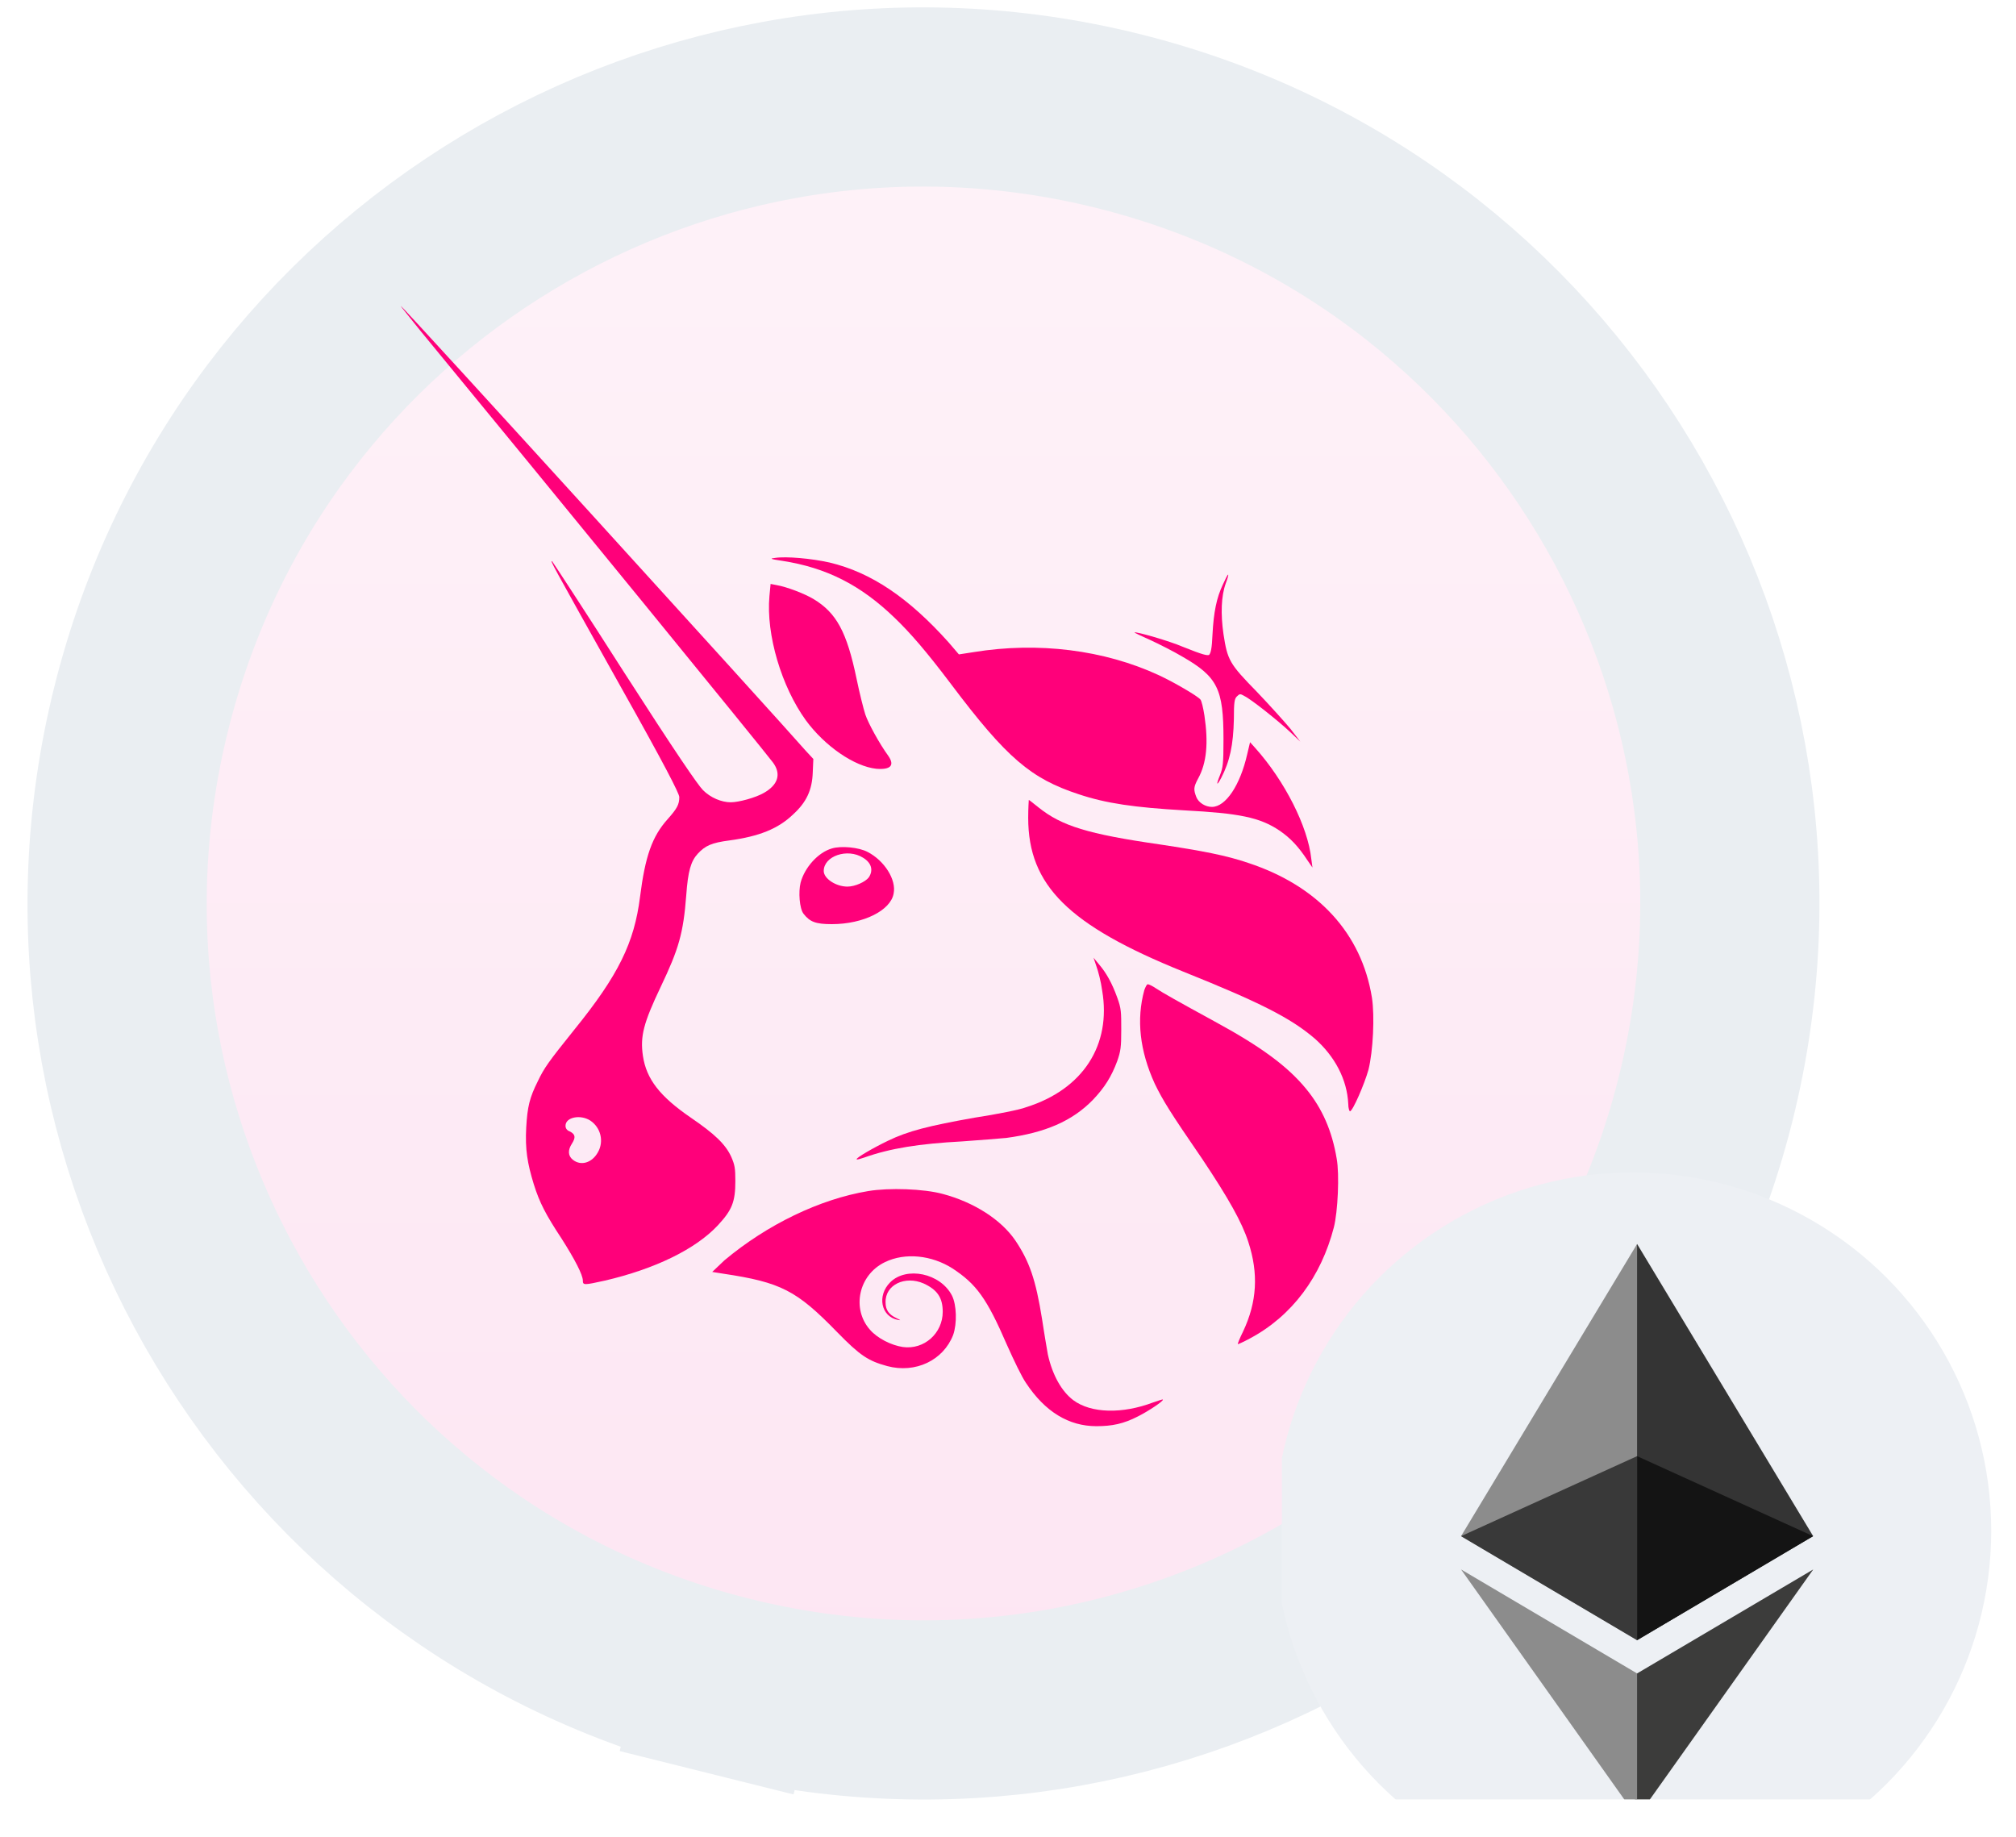 <svg width="45" height="41" viewBox="0 0 45 41" fill="none" xmlns="http://www.w3.org/2000/svg">
<g clip-path="url(#clip0_10661_62735)">
<path d="M16.257 37.629C6.617 35.225 0.748 25.457 3.153 15.814L3.153 15.813C5.556 6.168 15.324 0.299 24.965 2.703L24.965 2.703C34.61 5.107 40.479 14.877 38.074 24.521L38.051 24.612C35.609 34.202 25.872 40.026 16.257 37.629ZM16.257 37.629L15.773 39.57L16.257 37.629Z" fill="url(#paint0_linear_10661_62735)" stroke="#EAEEF2" stroke-width="4"/>
<path d="M17.459 12.518C17.188 12.479 17.175 12.466 17.304 12.453C17.549 12.415 18.116 12.466 18.516 12.556C19.444 12.776 20.282 13.343 21.172 14.336L21.404 14.607L21.74 14.555C23.171 14.323 24.641 14.504 25.866 15.071C26.201 15.226 26.73 15.535 26.794 15.613C26.82 15.638 26.859 15.806 26.885 15.974C26.975 16.58 26.936 17.031 26.743 17.379C26.64 17.573 26.64 17.624 26.704 17.792C26.756 17.921 26.91 18.011 27.052 18.011C27.362 18.011 27.684 17.521 27.839 16.837L27.903 16.567L28.019 16.696C28.677 17.431 29.193 18.449 29.27 19.171L29.296 19.365L29.18 19.197C28.986 18.901 28.806 18.707 28.561 18.54C28.122 18.243 27.658 18.153 26.433 18.088C25.324 18.024 24.692 17.934 24.074 17.727C23.016 17.379 22.475 16.928 21.224 15.264C20.669 14.529 20.321 14.13 19.973 13.794C19.212 13.059 18.451 12.672 17.459 12.518Z" fill="#FF007A"/>
<path d="M27.065 14.155C27.091 13.665 27.155 13.343 27.297 13.046C27.349 12.93 27.4 12.827 27.413 12.827C27.426 12.827 27.4 12.917 27.361 13.021C27.258 13.304 27.245 13.704 27.31 14.155C27.4 14.736 27.439 14.813 28.058 15.445C28.341 15.741 28.677 16.115 28.806 16.27L29.025 16.554L28.806 16.347C28.535 16.09 27.916 15.6 27.774 15.535C27.684 15.483 27.671 15.483 27.606 15.548C27.555 15.6 27.542 15.677 27.542 16.051C27.529 16.631 27.452 16.992 27.258 17.366C27.155 17.559 27.142 17.521 27.232 17.302C27.297 17.134 27.31 17.057 27.31 16.502C27.31 15.38 27.181 15.11 26.394 14.658C26.201 14.542 25.866 14.374 25.672 14.284C25.466 14.194 25.311 14.117 25.324 14.117C25.35 14.091 26.111 14.31 26.407 14.439C26.858 14.62 26.936 14.632 26.987 14.62C27.026 14.581 27.052 14.478 27.065 14.155Z" fill="#FF007A"/>
<path d="M17.987 16.077C17.446 15.329 17.097 14.168 17.175 13.305L17.201 13.034L17.329 13.059C17.562 13.098 17.961 13.253 18.155 13.369C18.671 13.678 18.903 14.104 19.122 15.161C19.186 15.471 19.277 15.832 19.315 15.948C19.38 16.141 19.625 16.593 19.831 16.876C19.973 17.083 19.883 17.186 19.56 17.16C19.07 17.108 18.413 16.657 17.987 16.077Z" fill="#FF007A"/>
<path d="M26.407 21.686C23.854 20.654 22.951 19.765 22.951 18.256C22.951 18.037 22.964 17.856 22.964 17.856C22.977 17.856 23.067 17.934 23.183 18.024C23.699 18.436 24.279 18.617 25.891 18.849C26.832 18.991 27.374 19.094 27.864 19.262C29.424 19.777 30.391 20.835 30.623 22.266C30.688 22.679 30.649 23.465 30.546 23.878C30.456 24.2 30.198 24.794 30.134 24.806C30.121 24.806 30.095 24.742 30.095 24.639C30.069 24.097 29.798 23.581 29.347 23.182C28.805 22.718 28.109 22.369 26.407 21.686Z" fill="#FF007A"/>
<path d="M24.602 22.111C24.577 21.918 24.512 21.673 24.474 21.57L24.409 21.377L24.525 21.518C24.693 21.712 24.822 21.944 24.938 22.266C25.028 22.511 25.028 22.589 25.028 22.988C25.028 23.375 25.015 23.465 24.938 23.685C24.809 24.033 24.654 24.278 24.396 24.549C23.932 25.026 23.326 25.284 22.462 25.4C22.307 25.413 21.869 25.451 21.482 25.477C20.515 25.529 19.87 25.632 19.29 25.838C19.212 25.864 19.135 25.89 19.122 25.877C19.096 25.851 19.496 25.619 19.819 25.464C20.27 25.245 20.734 25.129 21.753 24.948C22.256 24.871 22.771 24.768 22.9 24.716C24.177 24.317 24.809 23.324 24.602 22.111Z" fill="#FF007A"/>
<path d="M25.775 24.188C25.44 23.453 25.363 22.756 25.543 22.099C25.569 22.034 25.595 21.97 25.62 21.97C25.646 21.97 25.724 22.008 25.801 22.06C25.956 22.163 26.278 22.344 27.103 22.795C28.148 23.362 28.741 23.801 29.154 24.304C29.515 24.742 29.734 25.245 29.837 25.864C29.901 26.212 29.863 27.05 29.773 27.398C29.489 28.494 28.844 29.371 27.903 29.874C27.761 29.951 27.645 30.003 27.632 30.003C27.619 30.003 27.671 29.874 27.748 29.719C28.058 29.062 28.096 28.43 27.864 27.721C27.722 27.282 27.426 26.754 26.832 25.864C26.123 24.832 25.956 24.562 25.775 24.188Z" fill="#FF007A"/>
<path d="M16.169 28.133C17.123 27.334 18.297 26.766 19.38 26.586C19.844 26.509 20.618 26.534 21.043 26.65C21.727 26.831 22.346 27.218 22.668 27.695C22.978 28.159 23.119 28.559 23.261 29.448C23.313 29.797 23.377 30.158 23.39 30.235C23.493 30.699 23.7 31.06 23.958 31.254C24.357 31.55 25.054 31.563 25.737 31.305C25.853 31.267 25.956 31.228 25.956 31.241C25.982 31.267 25.634 31.499 25.402 31.615C25.079 31.782 24.822 31.834 24.473 31.834C23.855 31.834 23.326 31.512 22.9 30.867C22.81 30.738 22.63 30.364 22.475 30.016C22.023 28.971 21.791 28.662 21.263 28.314C20.798 28.017 20.205 27.953 19.754 28.172C19.161 28.456 19.006 29.216 19.419 29.681C19.586 29.874 19.896 30.029 20.154 30.067C20.631 30.132 21.043 29.758 21.043 29.281C21.043 28.971 20.927 28.791 20.618 28.649C20.205 28.468 19.754 28.675 19.767 29.075C19.767 29.242 19.844 29.345 20.012 29.423C20.115 29.474 20.115 29.474 20.038 29.461C19.664 29.384 19.573 28.92 19.87 28.623C20.231 28.262 20.992 28.417 21.25 28.92C21.353 29.126 21.366 29.539 21.276 29.797C21.056 30.364 20.437 30.661 19.805 30.493C19.38 30.377 19.2 30.261 18.684 29.732C17.781 28.804 17.433 28.623 16.143 28.43L15.898 28.391L16.169 28.133Z" fill="#FF007A"/>
<path fill-rule="evenodd" clip-rule="evenodd" d="M9.386 7.386C12.391 11.035 17.02 16.709 17.252 17.018C17.445 17.276 17.368 17.521 17.046 17.701C16.865 17.805 16.491 17.908 16.311 17.908C16.104 17.908 15.859 17.805 15.692 17.637C15.576 17.521 15.073 16.786 13.938 15.019C13.074 13.665 12.339 12.544 12.326 12.531C12.275 12.505 12.275 12.505 13.848 15.316C14.841 17.083 15.163 17.714 15.163 17.792C15.163 17.959 15.111 18.05 14.905 18.282C14.557 18.669 14.402 19.107 14.286 20.023C14.157 21.041 13.809 21.763 12.816 22.988C12.236 23.71 12.146 23.839 12.004 24.136C11.823 24.497 11.772 24.703 11.746 25.168C11.72 25.658 11.772 25.967 11.914 26.431C12.043 26.844 12.184 27.115 12.533 27.643C12.829 28.108 13.01 28.456 13.01 28.585C13.01 28.688 13.036 28.688 13.5 28.585C14.609 28.327 15.524 27.888 16.027 27.347C16.337 27.012 16.414 26.831 16.414 26.367C16.414 26.07 16.401 26.006 16.324 25.825C16.195 25.541 15.95 25.309 15.421 24.948C14.725 24.471 14.428 24.084 14.351 23.569C14.286 23.13 14.364 22.834 14.751 22.021C15.15 21.183 15.253 20.835 15.318 19.984C15.357 19.442 15.421 19.223 15.576 19.055C15.743 18.875 15.885 18.811 16.285 18.759C16.943 18.669 17.368 18.501 17.703 18.179C18 17.908 18.129 17.637 18.142 17.237L18.155 16.941L17.987 16.76C17.381 16.064 8.987 6.831 8.948 6.831C8.935 6.831 9.141 7.076 9.386 7.386ZM13.345 25.722C13.487 25.477 13.409 25.168 13.177 25.013C12.958 24.871 12.623 24.935 12.623 25.129C12.623 25.18 12.649 25.232 12.726 25.258C12.842 25.322 12.855 25.387 12.765 25.529C12.674 25.67 12.674 25.799 12.79 25.89C12.971 26.031 13.216 25.954 13.345 25.722Z" fill="#FF007A"/>
<path fill-rule="evenodd" clip-rule="evenodd" d="M18.567 18.939C18.258 19.029 17.961 19.365 17.871 19.7C17.819 19.906 17.845 20.28 17.936 20.396C18.077 20.577 18.206 20.628 18.567 20.628C19.276 20.628 19.883 20.319 19.947 19.945C20.012 19.636 19.741 19.21 19.367 19.017C19.173 18.913 18.774 18.875 18.567 18.939ZM19.393 19.584C19.496 19.429 19.457 19.261 19.264 19.145C18.916 18.926 18.387 19.107 18.387 19.442C18.387 19.61 18.658 19.79 18.916 19.79C19.083 19.79 19.315 19.687 19.393 19.584Z" fill="#FF007A"/>
<g clip-path="url(#clip1_10661_62735)" filter="url(#filter0_d_10661_62735)">
<g clip-path="url(#clip2_10661_62735)">
<circle cx="36.447" cy="32.169" r="8" fill="#EDF0F4"/>
</g>
<path d="M36.543 25.768L36.457 26.06V34.525L36.543 34.61L40.472 32.288L36.543 25.768Z" fill="#343434"/>
<path d="M36.542 25.768L32.613 32.288L36.542 34.61V30.502V25.768Z" fill="#8C8C8C"/>
<path d="M36.542 35.353L36.494 35.412V38.427L36.542 38.568L40.474 33.032L36.542 35.353Z" fill="#3C3C3B"/>
<path d="M36.542 38.568V35.353L32.613 33.032L36.542 38.568Z" fill="#8C8C8C"/>
<path d="M36.542 34.611L40.471 32.289L36.542 30.503V34.611Z" fill="#141414"/>
<path d="M32.613 32.289L36.542 34.611V30.503L32.613 32.289Z" fill="#393939"/>
</g>
</g>
<defs>
<filter id="filter0_d_10661_62735" x="20.613" y="18.169" width="32" height="32" filterUnits="userSpaceOnUse" color-interpolation-filters="sRGB">
<feFlood flood-opacity="0" result="BackgroundImageFix"/>
<feColorMatrix in="SourceAlpha" type="matrix" values="0 0 0 0 0 0 0 0 0 0 0 0 0 0 0 0 0 0 127 0" result="hardAlpha"/>
<feOffset dy="2"/>
<feGaussianBlur stdDeviation="4"/>
<feComposite in2="hardAlpha" operator="out"/>
<feColorMatrix type="matrix" values="0 0 0 0 0.11 0 0 0 0 0.176 0 0 0 0 0.369 0 0 0 0.05 0"/>
<feBlend mode="normal" in2="BackgroundImageFix" result="effect1_dropShadow_10661_62735"/>
<feBlend mode="normal" in="SourceGraphic" in2="effect1_dropShadow_10661_62735" result="shape"/>
</filter>
<linearGradient id="paint0_linear_10661_62735" x1="0.613" y1="0.164" x2="0.613" y2="40.168" gradientUnits="userSpaceOnUse">
<stop stop-color="#FEF3F9"/>
<stop offset="1" stop-color="#FDE5F2"/>
</linearGradient>
<clipPath id="clip0_10661_62735">
<rect width="44" height="40.005" fill="white" transform="translate(0.613 0.164)"/>
</clipPath>
<clipPath id="clip1_10661_62735">
<rect width="16" height="16" fill="white" transform="translate(28.613 24.169)"/>
</clipPath>
<clipPath id="clip2_10661_62735">
<rect width="16" height="16" fill="white" transform="translate(28.613 24.169)"/>
</clipPath>
</defs>
</svg>
